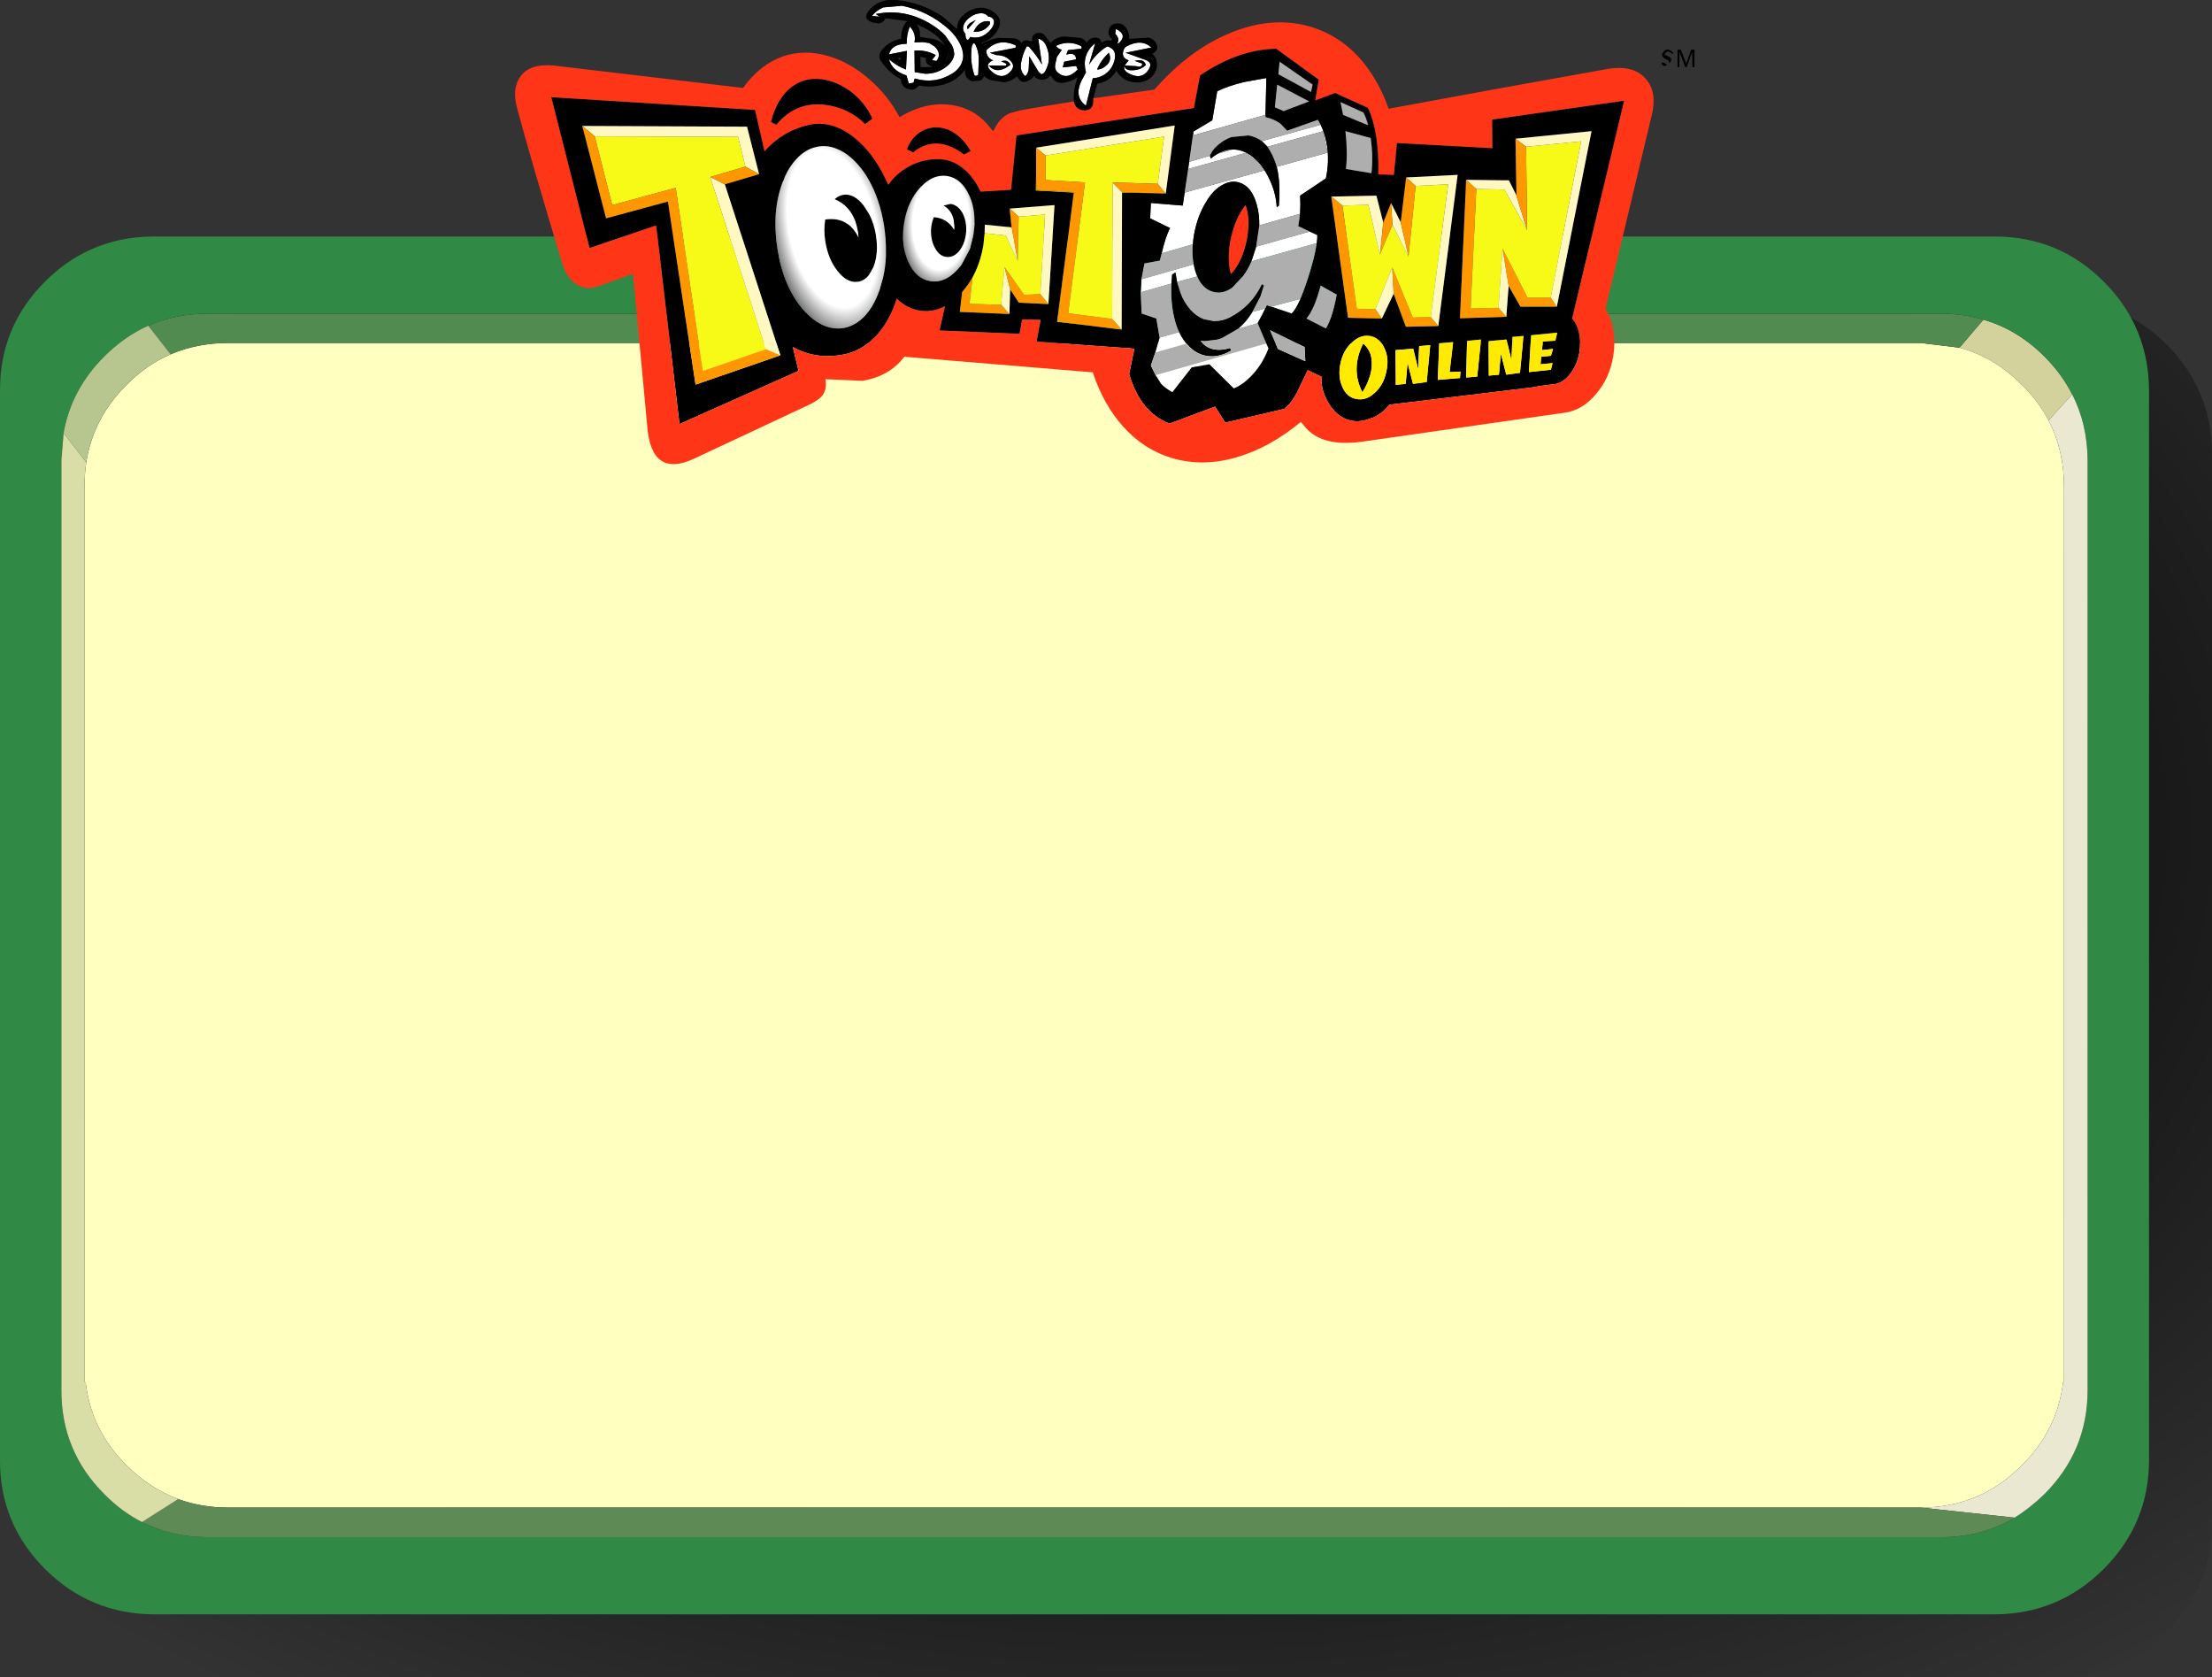 <?xml version="1.0" encoding="UTF-8" standalone="no"?>
<svg xmlns:xlink="http://www.w3.org/1999/xlink" height="266.3px" width="351.25px" xmlns="http://www.w3.org/2000/svg">
  <rect width="100%" height="100%" fill="#333333" stroke="none"/>
  <g transform="matrix(1.0, 0.0, 0.0, 1.0, 170.6, 146.9)">
    <use height="228.75" transform="matrix(1.0, 0.0, 0.0, 1.0, -170.6, -109.35)" width="351.25" xlink:href="#shape0"/>
    <use height="98.3" transform="matrix(0.75, 0.0, 0.0, 0.75, -88.8, -146.925)" width="249.7" xlink:href="#sprite0"/>
  </g>
  <defs>
    <g id="shape0" transform="matrix(1.0, 0.0, 0.0, 1.0, 170.6, 109.35)">
      <path d="M178.35 -85.35 Q180.65 -80.55 180.65 -74.85 L180.65 94.9 Q180.65 105.0 173.45 112.2 166.3 119.35 156.15 119.4 L-136.15 119.4 Q-146.3 119.35 -153.45 112.2 -160.65 105.0 -160.6 94.9 L-160.6 -74.85 Q-160.65 -85.0 -153.45 -92.2 -150.2 -95.45 -146.35 -97.2 -141.7 -99.35 -136.15 -99.35 L156.15 -99.35 Q166.3 -99.35 173.45 -92.2 176.6 -89.05 178.35 -85.35" fill="url(#gradient0)" fill-rule="evenodd" stroke="none"/>
      <path d="M144.35 -96.15 Q149.75 -94.6 154.05 -90.3 156.8 -87.55 158.45 -84.3 L154.7 -80.15 Q153.1 -83.2 150.45 -85.8 146.1 -90.2 140.55 -91.7 L144.35 -96.15" fill="#d3d29c" fill-rule="evenodd" stroke="none"/>
      <path d="M158.45 -84.3 Q156.8 -87.55 154.05 -90.3 149.75 -94.6 144.35 -96.15 141.2 -97.1 137.65 -97.1 L-137.6 -97.1 Q-142.7 -97.1 -147.05 -95.2 -150.85 -93.5 -154.05 -90.3 -159.3 -85.05 -160.5 -78.15 L-160.85 -73.85 -160.85 73.9 Q-160.85 83.5 -154.05 90.3 -151.3 93.1 -148.05 94.75 -143.3 97.15 -137.6 97.15 L137.65 97.15 Q144.1 97.15 149.3 94.05 151.8 92.5 154.05 90.3 160.85 83.5 160.9 73.9 L160.9 -73.85 Q160.85 -79.6 158.45 -84.3 M168.35 -95.35 Q170.65 -90.55 170.65 -84.85 L170.65 84.9 Q170.65 95.0 163.45 102.2 156.3 109.35 146.15 109.4 L-146.15 109.4 Q-156.3 109.35 -163.45 102.2 -170.65 95.0 -170.6 84.9 L-170.6 -84.85 Q-170.65 -95.0 -163.45 -102.2 -160.2 -105.45 -156.35 -107.2 -151.7 -109.35 -146.15 -109.35 L146.15 -109.35 Q156.3 -109.35 163.45 -102.2 166.6 -99.05 168.35 -95.35" fill="#308945" fill-rule="evenodd" stroke="none"/>
      <path d="M140.55 -91.7 Q146.1 -90.2 150.45 -85.8 153.1 -83.2 154.7 -80.15 157.15 -75.4 157.15 -69.65 L157.15 72.55 157.0 72.55 Q156.1 80.15 150.45 85.75 143.8 92.45 134.4 92.45 L-134.35 92.45 Q-138.6 92.45 -142.3 91.1 -146.85 89.4 -150.5 85.75 -156.15 80.15 -157.0 72.55 L-157.15 72.55 -157.15 -69.65 Q-157.2 -71.65 -156.9 -73.5 -155.8 -80.55 -150.5 -85.8 -147.35 -89.0 -143.5 -90.65 -139.3 -92.45 -134.35 -92.45 L134.4 -92.45 140.55 -91.7" fill="#ffffbf" fill-rule="evenodd" stroke="none"/>
      <path d="M154.7 -80.15 L158.45 -84.3 Q160.85 -79.6 160.9 -73.85 L160.9 73.9 Q160.85 83.5 154.05 90.3 151.8 92.5 149.3 94.05 L134.4 92.45 Q143.8 92.45 150.45 85.75 156.1 80.15 157.0 72.55 L157.15 72.55 157.15 -69.65 Q157.15 -75.4 154.7 -80.15" fill="#eae8d0" fill-rule="evenodd" stroke="none"/>
      <path d="M144.35 -96.15 L140.55 -91.7 134.4 -92.45 -134.35 -92.45 Q-139.3 -92.45 -143.5 -90.65 L-147.05 -95.2 Q-142.7 -97.1 -137.6 -97.1 L137.65 -97.1 Q141.2 -97.1 144.35 -96.15" fill="#518b50" fill-rule="evenodd" stroke="none"/>
      <path d="M149.3 94.05 Q144.1 97.15 137.65 97.15 L-137.6 97.15 Q-143.3 97.15 -148.05 94.75 L-142.3 91.1 Q-138.6 92.45 -134.35 92.45 L134.4 92.45 149.3 94.05" fill="#5e8a55" fill-rule="evenodd" stroke="none"/>
      <path d="M-160.5 -78.15 Q-159.3 -85.05 -154.05 -90.3 -150.85 -93.5 -147.05 -95.2 L-143.5 -90.65 Q-147.35 -89.0 -150.5 -85.8 -155.8 -80.55 -156.9 -73.5 L-160.5 -78.15" fill="#b7c68f" fill-rule="evenodd" stroke="none"/>
      <path d="M-148.05 94.75 Q-151.3 93.1 -154.05 90.3 -160.85 83.5 -160.85 73.9 L-160.85 -73.85 -160.5 -78.15 -156.9 -73.5 Q-157.2 -71.65 -157.15 -69.65 L-157.15 72.55 -157.0 72.55 Q-156.15 80.15 -150.5 85.75 -146.85 89.4 -142.3 91.1 L-148.05 94.75" fill="#d9dea6" fill-rule="evenodd" stroke="none"/>
    </g>
    <radialGradient cx="0" cy="0" gradientTransform="matrix(0.012, -0.211, 0.318, 0.018, 5.0, -21.0)" gradientUnits="userSpaceOnUse" id="gradient0" r="819.2" spreadMethod="pad">
      <stop offset="0.294" stop-color="#000000"/>
      <stop offset="1.0" stop-color="#000000" stop-opacity="0.0"/>
    </radialGradient>
    <g id="sprite0" transform="matrix(1.0, 0.0, 0.0, 1.0, 124.8, 49.7)">
      <use height="98.3" transform="matrix(1.0, 0.0, 0.0, 1.0, -124.8, -49.7)" width="249.7" xlink:href="#shape1"/>
    </g>
    <g id="shape1" transform="matrix(1.0, 0.0, 0.0, 1.0, 124.8, 49.7)">
      <path d="M18.7 -21.0 L18.85 -21.85 22.8 -24.2 23.85 -30.35 Q26.2 -31.5 29.55 -32.3 L34.25 -33.15 34.05 -24.9 Q36.1 -24.4 37.3 -23.45 L38.65 -22.0 45.2 -24.3 Q46.6 -21.9 47.1 -18.75 47.6 -15.35 46.85 -11.9 L41.4 -8.25 Q41.6 -4.35 41.0 -1.8 L45.05 0.1 Q45.0 3.2 43.1 9.15 41.1 15.35 39.6 16.7 L35.3 15.25 41.45 13.6 43.05 9.15 Q44.5 4.65 44.9 1.8 L31.1 5.65 32.1 2.55 43.4 -0.65 41.0 -1.8 41.35 -4.4 32.75 -1.95 Q32.8 -4.35 32.2 -6.4 31.15 -10.25 28.45 -11.05 26.6 -11.55 24.75 -10.4 22.9 -9.35 21.45 -6.85 19.95 -4.4 19.2 -1.25 18.05 3.6 19.15 7.5 20.25 11.35 22.95 12.1 24.75 12.6 26.6 11.5 L27.0 11.25 26.55 11.55 Q24.7 12.65 22.95 12.1 20.7 11.5 19.6 8.85 L15.35 10.0 15.0 8.0 14.3 8.45 Q13.8 13.6 14.75 17.55 15.6 21.2 17.55 23.3 19.35 25.35 21.8 25.7 24.3 26.0 26.8 24.55 25.2 25.55 23.35 25.75 21.45 25.95 19.8 25.1 18.3 24.35 17.25 23.1 L10.75 24.95 11.65 21.8 15.75 20.65 Q15.1 19.25 14.7 17.55 13.95 14.35 14.15 10.35 L7.65 12.2 7.8 9.45 18.85 6.3 Q18.45 4.3 18.65 2.05 L12.1 3.95 Q12.85 0.6 13.85 -1.4 L9.65 -3.45 9.8 -6.7 16.55 -6.15 16.95 -8.9 33.85 -13.6 31.95 -15.85 29.9 -17.3 17.7 -13.9 17.9 -15.4 22.3 -16.7 22.5 -16.1 Q25.0 -18.2 27.65 -18.0 29.9 -17.85 32.0 -15.9 33.85 -14.15 35.1 -11.3 36.3 -8.6 36.45 -5.8 L36.9 -6.1 Q37.3 -10.95 36.45 -14.35 L47.2 -17.35 46.3 -21.9 34.5 -18.6 33.3 -19.8 45.7 -23.25 45.15 -24.3 38.65 -22.0 37.25 -23.45 Q36.05 -24.35 34.05 -24.9 L34.05 -25.35 18.7 -21.0 M34.35 14.95 L33.4 16.9 32.4 18.75 34.7 24.1 Q33.5 27.25 31.4 29.55 29.4 31.75 27.35 32.55 L22.2 27.45 18.45 28.1 14.35 33.35 Q12.6 32.35 11.95 31.55 L10.8 29.75 34.2 23.05 32.4 18.75 28.25 19.95 Q30.0 18.5 31.3 16.35 L34.0 15.65 34.35 14.95 M2.4 -43.55 Q4.85 -42.35 3.15 -40.65 L2.6 -40.35 Q3.35 -41.45 2.25 -42.5 L2.4 -43.55 M8.0 -36.2 Q7.85 -35.25 6.8 -35.65 L4.25 -35.8 5.1 -36.9 4.95 -36.95 Q3.5 -37.5 4.0 -39.0 4.15 -39.55 4.65 -39.85 7.85 -41.55 9.9 -39.6 L4.45 -38.5 8.75 -36.95 Q10.35 -36.35 9.2 -34.75 7.95 -33.0 5.85 -33.8 3.8 -34.55 4.2 -35.7 4.4 -34.85 5.5 -34.8 7.45 -34.7 8.75 -35.9 8.4 -37.05 7.1 -36.9 L6.35 -36.8 8.0 -36.2 M2.1 -36.9 Q1.6 -34.9 -0.15 -33.8 -1.25 -33.15 -2.5 -33.1 L-3.95 -27.3 Q-6.8 -29.35 -4.5 -33.3 L-3.95 -34.35 Q-4.9 -38.05 -2.15 -40.4 L-2.0 -40.45 -3.3 -35.95 Q-1.85 -38.35 0.55 -39.85 2.7 -39.25 2.1 -36.9 M27.0 -18.0 Q25.55 -17.95 24.1 -17.15 L27.0 -18.0 M24.85 21.9 L23.75 22.25 21.15 22.55 24.0 22.2 24.85 21.9 M-24.6 -46.1 Q-24.25 -46.2 -23.8 -45.85 -23.3 -45.5 -23.45 -44.7 -23.6 -43.95 -24.35 -43.15 -26.15 -41.25 -28.45 -41.85 -28.85 -40.95 -29.2 -41.35 -29.5 -41.75 -29.45 -42.5 -30.2 -43.3 -29.85 -44.35 -29.5 -45.3 -28.45 -46.05 -27.4 -46.8 -26.35 -46.85 -25.2 -46.95 -24.6 -46.1 M-47.75 -46.15 L-49.25 -46.3 Q-48.3 -47.5 -46.85 -48.1 L-42.9 -48.45 Q-37.2 -47.3 -32.9 -43.4 -31.55 -42.15 -30.7 -40.55 -30.15 -39.6 -30.0 -38.5 -29.85 -37.7 -30.05 -36.95 -30.25 -36.1 -30.8 -35.4 -31.4 -34.6 -32.25 -34.1 -35.95 -31.8 -40.2 -33.05 L-40.45 -32.15 -41.45 -32.0 -41.95 -33.7 Q-45.05 -34.7 -45.65 -37.15 -44.05 -35.7 -42.05 -34.95 L-41.85 -38.9 -45.65 -38.15 Q-45.15 -40.35 -41.9 -40.4 -41.95 -42.3 -41.25 -44.05 -39.85 -42.6 -40.25 -40.7 L-38.45 -40.75 -37.1 -40.55 -35.95 -39.8 Q-34.4 -38.25 -35.6 -36.75 L-36.55 -36.95 -35.75 -38.0 Q-37.85 -39.15 -40.25 -38.95 L-40.2 -34.4 -37.95 -34.05 Q-35.2 -34.05 -33.2 -35.8 -32.45 -36.45 -32.05 -37.35 -31.8 -37.85 -31.85 -38.45 -31.95 -39.4 -32.4 -40.2 L-33.75 -42.15 Q-35.05 -43.5 -36.6 -44.45 -42.2 -47.95 -48.45 -46.7 L-47.7 -46.2 -47.75 -46.15 M-4.95 -39.35 L-7.75 -39.05 -8.1 -38.1 Q-6.05 -38.7 -6.05 -37.1 L-8.55 -36.6 -8.85 -35.4 -6.0 -35.7 -5.7 -34.95 Q-7.95 -32.55 -9.95 -34.35 -10.65 -35.0 -10.45 -36.05 L-10.1 -37.6 -9.05 -39.15 Q-9.85 -39.3 -10.25 -39.9 L-10.3 -39.95 Q-7.7 -41.2 -5.15 -40.0 -4.7 -39.8 -4.95 -39.35 M-0.25 -35.35 Q1.8 -36.6 0.9 -38.5 -0.75 -36.95 -1.6 -34.95 -0.9 -34.95 -0.25 -35.35 M-16.0 -39.75 Q-14.45 -38.05 -13.25 -36.0 L-14.05 -41.5 Q-12.85 -41.15 -12.35 -39.95 -11.1 -37.05 -12.65 -34.45 -12.9 -34.05 -13.4 -33.95 L-14.0 -34.5 -15.95 -37.75 -16.05 -35.4 Q-16.05 -34.2 -16.8 -33.55 -17.95 -34.55 -17.7 -36.25 -17.4 -38.2 -16.45 -39.9 L-16.0 -39.75 M-18.85 -39.55 L-24.3 -38.5 -22.9 -38.0 Q-20.9 -38.0 -19.75 -36.6 -18.9 -35.6 -19.95 -34.5 -21.55 -32.8 -23.5 -34.2 -25.85 -35.95 -23.6 -36.9 L-23.75 -36.95 Q-25.05 -37.55 -25.05 -39.0 -22.45 -41.75 -18.8 -40.05 L-18.85 -39.55 M-26.75 -33.85 Q-27.45 -33.3 -27.65 -34.0 -28.55 -36.85 -28.1 -39.9 L-27.8 -40.55 -27.45 -40.4 Q-26.55 -38.75 -26.65 -36.7 L-26.75 -33.85 M-19.95 -35.95 Q-20.45 -37.15 -21.9 -36.7 L-20.75 -36.15 -20.9 -35.75 -24.55 -35.8 Q-22.8 -33.85 -20.15 -35.8 L-19.95 -35.95 M-27.75 -42.95 Q-25.6 -42.8 -24.4 -44.4 -24.1 -44.75 -24.35 -45.15 -26.4 -45.45 -27.55 -43.3 L-27.75 -42.95 M-28.95 -43.5 L-27.25 -45.45 -28.55 -44.75 Q-29.4 -43.95 -28.95 -43.5" fill="#ffffff" fill-rule="evenodd" stroke="none"/>
      <path d="M35.3 15.25 L39.6 16.7 Q41.1 15.35 43.1 9.15 45.0 3.2 45.05 0.1 L41.0 -1.8 Q41.6 -4.35 41.4 -8.25 L46.85 -11.9 Q47.6 -15.35 47.1 -18.75 46.6 -21.9 45.2 -24.3 L38.65 -22.0 37.3 -23.45 Q36.1 -24.4 34.05 -24.9 L34.25 -33.15 29.55 -32.3 Q26.2 -31.5 23.85 -30.35 L22.8 -24.2 18.85 -21.85 18.7 -21.0 17.9 -15.4 17.7 -13.9 16.95 -8.9 16.55 -6.15 9.8 -6.7 9.65 -3.45 13.85 -1.4 Q12.85 0.6 12.1 3.95 L11.7 5.5 8.45 6.1 7.8 9.45 7.65 12.2 7.85 16.7 10.95 17.75 11.65 21.8 10.75 24.95 9.8 27.7 10.8 29.75 11.95 31.55 Q12.6 32.35 14.35 33.35 L18.45 28.1 22.2 27.45 27.35 32.55 Q29.4 31.75 31.4 29.55 33.5 27.25 34.7 24.1 L32.4 18.75 33.4 16.9 34.35 14.95 35.3 15.25 M33.3 -19.8 L34.5 -18.6 Q35.6 -16.95 36.2 -15.15 L36.45 -14.35 Q37.3 -10.95 36.9 -6.1 L36.45 -5.8 Q36.3 -8.6 35.1 -11.3 33.85 -14.15 32.0 -15.9 29.9 -17.85 27.65 -18.0 25.0 -18.2 22.5 -16.1 L22.3 -16.7 Q22.75 -17.8 23.7 -18.7 25.05 -20.0 26.85 -20.65 L30.45 -21.0 Q32.05 -20.7 33.3 -19.8 M26.8 24.55 Q24.3 26.0 21.8 25.7 19.35 25.35 17.55 23.3 15.6 21.2 14.75 17.55 13.8 13.6 14.3 8.45 L15.0 8.0 15.35 10.0 16.1 12.4 Q16.8 14.3 18.15 15.85 19.35 17.25 21.05 17.9 L23.1 18.3 23.45 18.3 Q25.1 18.25 26.55 17.5 31.05 15.2 33.3 10.5 L33.75 10.75 33.0 13.1 31.3 16.35 Q30.0 18.5 28.25 19.95 L24.85 21.9 24.0 22.2 21.15 22.55 20.25 22.45 20.25 22.4 Q22.35 25.25 26.6 24.0 L26.8 24.55 M27.0 11.25 L26.6 11.5 Q24.75 12.6 22.95 12.1 20.25 11.35 19.15 7.5 18.05 3.6 19.2 -1.25 19.95 -4.4 21.45 -6.85 22.9 -9.35 24.75 -10.4 26.6 -11.55 28.45 -11.05 31.15 -10.25 32.2 -6.4 32.8 -4.35 32.75 -1.95 L32.1 2.55 31.1 5.65 Q30.4 7.35 29.3 8.8 L27.0 11.25 M20.2 -33.7 Q28.4 -39.25 36.35 -39.35 L45.35 -32.8 44.6 -28.4 48.8 -30.0 55.75 -26.85 Q56.55 -25.25 57.15 -22.7 58.1 -18.25 57.95 -12.75 L61.25 -12.65 61.9 -19.4 82.1 -18.3 82.05 -24.35 110.0 -28.35 99.0 17.75 Q100.05 18.95 100.45 20.8 100.85 22.7 100.55 24.8 100.1 27.55 98.55 29.5 97.1 31.4 95.25 31.65 L92.5 32.0 90.45 32.35 60.3 36.0 Q58.85 37.9 56.55 38.85 L56.45 38.85 Q54.25 39.75 52.35 39.4 49.35 38.85 47.45 35.7 45.75 32.9 45.95 30.1 L43.0 28.7 40.75 33.4 Q39.45 35.85 38.0 36.9 L25.55 39.8 23.4 36.4 13.75 40.0 Q7.6 37.65 5.2 29.5 L6.3 24.2 5.1 24.0 5.1 24.05 -14.4 22.65 -13.55 18.05 -17.45 17.95 -18.0 21.0 -34.95 20.3 -33.8 15.15 Q-36.3 16.5 -39.05 16.1 L-39.15 16.1 -39.6 16.0 -39.95 15.9 Q-42.25 15.3 -44.0 13.55 -45.5 18.3 -48.35 21.4 L-49.85 22.8 Q-52.2 24.7 -54.9 25.3 -60.95 26.6 -66.0 23.8 L-64.8 28.85 -90.0 40.1 -94.95 -1.95 -109.05 2.85 -117.15 -29.1 -74.0 -26.4 -72.0 -17.65 Q-68.15 -22.0 -62.55 -23.25 -57.8 -24.25 -53.2 -20.7 -51.4 -19.3 -49.85 -17.4 -47.55 -14.5 -45.8 -10.55 -43.8 -13.35 -40.7 -14.8 -37.75 -16.15 -34.7 -15.95 -32.05 -15.8 -29.8 -13.9 -27.65 -12.1 -26.25 -9.1 L-19.8 -9.5 -18.65 -21.0 18.9 -26.8 20.2 -33.7 M-6.5 -28.2 Q-6.65 -30.1 -6.15 -31.9 L-5.7 -33.35 Q-7.2 -32.25 -9.05 -32.1 -10.05 -32.1 -10.8 -32.8 L-11.45 -33.7 Q-12.2 -32.75 -13.35 -32.8 -14.35 -32.8 -14.95 -33.6 -15.3 -32.9 -16.4 -32.45 -17.25 -32.1 -17.95 -32.65 L-18.55 -33.5 Q-19.7 -32.45 -21.3 -32.25 L-24.3 -32.75 Q-25.0 -33.05 -25.55 -33.6 -25.7 -32.9 -26.35 -32.6 L-28.05 -32.45 Q-29.7 -33.05 -29.55 -34.9 -30.6 -33.45 -32.1 -32.6 -33.5 -31.8 -35.05 -31.55 -37.2 -31.15 -39.35 -31.55 -40.35 -30.2 -41.95 -30.95 -42.8 -31.35 -43.05 -32.3 L-43.15 -32.9 Q-45.65 -34.25 -47.25 -36.6 -48.1 -37.8 -47.25 -38.95 -45.7 -41.0 -43.1 -41.45 -43.15 -43.4 -42.05 -44.95 L-41.7 -45.2 -46.4 -45.8 Q-46.8 -44.85 -47.8 -44.7 L-49.3 -44.95 Q-51.35 -45.8 -49.8 -47.55 -47.6 -50.1 -43.85 -49.65 -38.45 -49.05 -34.0 -45.95 L-31.25 -43.5 Q-31.25 -45.2 -30.0 -46.4 -28.75 -47.6 -27.05 -47.95 -24.9 -48.35 -23.15 -46.85 -21.4 -45.35 -22.65 -43.25 -23.85 -41.3 -26.1 -40.6 L-26.0 -40.45 Q-24.65 -41.2 -22.6 -41.65 L-19.05 -41.55 Q-18.1 -41.35 -17.6 -40.55 -17.25 -41.1 -16.6 -41.15 L-15.3 -40.9 Q-15.6 -42.35 -14.2 -42.7 -13.4 -42.85 -12.75 -42.3 L-11.45 -40.55 Q-10.35 -41.85 -8.45 -41.95 L-5.15 -41.65 Q-4.25 -41.4 -3.8 -40.6 -3.1 -41.75 -1.8 -41.7 -1.2 -41.7 -0.85 -41.2 L-0.65 -40.65 Q0.15 -41.2 1.1 -41.1 L1.35 -41.05 1.6 -41.4 Q0.6 -42.15 0.9 -43.35 1.15 -44.35 2.05 -44.6 3.75 -45.1 4.7 -43.55 5.3 -42.6 5.2 -41.45 L9.35 -41.7 Q10.25 -41.5 10.75 -40.75 11.85 -39.2 10.1 -38.25 10.9 -37.6 11.05 -36.55 11.25 -35.35 10.65 -34.3 9.4 -32.2 6.85 -32.2 3.85 -32.25 2.5 -34.7 1.7 -33.3 0.3 -32.55 -0.6 -32.1 -1.55 -31.95 L-2.4 -28.85 Q-2.15 -26.3 -4.25 -26.3 -6.15 -26.35 -6.5 -28.2 M2.1 -36.9 Q2.7 -39.25 0.55 -39.85 -1.85 -38.35 -3.3 -35.95 L-2.0 -40.45 -2.15 -40.4 Q-4.9 -38.05 -3.95 -34.35 L-4.5 -33.3 Q-6.8 -29.35 -3.95 -27.3 L-2.5 -33.1 Q-1.25 -33.15 -0.15 -33.8 1.6 -34.9 2.1 -36.9 M8.0 -36.2 L6.35 -36.8 7.1 -36.9 Q8.4 -37.05 8.75 -35.9 7.45 -34.7 5.5 -34.8 4.4 -34.85 4.2 -35.7 3.8 -34.55 5.85 -33.8 7.95 -33.0 9.2 -34.75 10.35 -36.35 8.75 -36.95 L4.45 -38.5 9.9 -39.6 Q7.85 -41.55 4.65 -39.85 4.15 -39.55 4.0 -39.0 3.5 -37.5 4.95 -36.95 L5.1 -36.9 4.25 -35.8 6.8 -35.65 Q7.85 -35.25 8.0 -36.2 M2.4 -43.55 L2.25 -42.5 Q3.35 -41.45 2.6 -40.35 L3.15 -40.65 Q4.85 -42.35 2.4 -43.55 M3.7 -8.9 L8.85 -8.8 12.95 -8.7 14.85 -23.1 -14.5 -18.4 -14.5 -12.75 -14.55 -9.35 -6.5 -8.9 -10.05 18.45 -3.25 19.25 3.6 20.1 3.55 20.05 3.6 20.1 3.7 -8.9 M54.8 -25.85 L49.95 -28.05 50.5 -25.35 55.8 -23.15 Q55.4 -24.7 54.8 -25.85 M36.8 -33.95 L43.7 -30.2 44.05 -31.75 37.05 -36.6 36.8 -33.95 M43.3 -28.2 L36.55 -31.75 36.05 -26.95 37.9 -26.15 43.3 -28.2 M51.1 -13.9 L56.5 -13.0 Q56.9 -16.5 56.35 -20.45 L51.0 -21.9 Q51.5 -17.25 51.1 -13.9 M48.0 -8.05 L51.55 17.6 58.7 17.75 61.2 12.5 63.8 19.5 70.65 19.35 74.75 -12.65 63.85 -12.1 62.7 -2.6 60.65 -6.7 59.0 -2.55 57.55 -8.25 48.0 -8.05 M87.2 -8.35 L85.6 -11.5 84.45 -11.5 76.55 -11.6 75.25 17.7 85.05 17.4 85.45 12.05 85.55 10.85 88.05 15.25 95.75 15.25 103.1 -21.9 87.0 -20.3 87.2 -8.35 M122.0 -39.15 L123.15 -36.2 124.2 -39.15 124.9 -39.15 124.9 -35.45 124.45 -35.45 124.4 -38.7 123.25 -35.45 122.95 -35.45 121.7 -38.7 121.7 -35.45 121.3 -35.45 121.3 -39.15 122.0 -39.15 M120.1 -38.3 Q119.2 -39.3 118.6 -38.15 L118.55 -38.05 Q120.8 -37.4 119.5 -36.25 119.65 -36.9 118.85 -37.15 118.15 -37.4 118.0 -38.1 118.9 -40.1 120.5 -38.4 L120.1 -38.3 M119.0 -35.85 Q118.3 -35.4 117.85 -36.3 L118.2 -36.5 119.1 -35.95 119.0 -35.85 M88.7 21.45 L86.35 21.65 86.15 26.6 85.1 22.2 81.3 22.55 81.35 29.85 83.5 29.65 83.9 25.2 85.05 29.65 87.95 29.25 88.7 21.45 M92.6 24.45 L92.8 22.65 95.45 22.45 95.85 20.75 90.3 21.3 89.85 29.1 94.5 28.6 94.85 27.2 92.3 27.45 92.45 25.85 94.5 25.65 94.95 24.2 92.6 24.45 M76.55 30.25 L78.9 30.05 79.7 22.2 76.75 22.5 76.55 30.25 M75.35 29.0 L73.05 29.1 73.8 22.75 70.85 23.0 70.55 30.75 75.25 30.35 75.35 29.0 M56.25 21.45 Q54.2 21.1 52.4 22.8 50.5 24.5 49.95 27.25 49.35 30.05 50.35 32.25 51.3 34.45 53.35 34.8 54.95 35.1 56.45 34.1 L57.25 33.45 Q59.1 31.75 59.65 29.0 60.3 26.25 59.25 24.05 58.3 21.95 56.45 21.5 L56.25 21.45 M42.75 17.75 L46.85 19.85 Q48.2 17.75 49.15 12.7 L45.75 10.8 Q44.4 15.9 42.75 17.75 M36.7 24.2 L42.5 26.8 42.35 23.8 35.0 20.2 36.7 24.2 M54.6 33.4 Q52.05 28.45 54.75 23.05 56.2 24.3 56.5 26.15 56.75 27.95 56.25 29.7 55.7 31.6 54.65 33.25 L54.6 33.4 M68.95 23.4 L66.6 23.6 66.4 28.5 65.35 24.15 61.6 24.45 61.65 31.8 63.75 31.6 64.15 27.15 65.3 31.6 68.2 31.2 68.95 23.4 M26.85 0.3 Q25.8 4.85 26.75 8.35 28.95 6.0 29.95 1.8 31.05 -3.0 29.85 -6.25 27.8 -3.7 26.85 0.3 M-109.45 -23.0 L-110.6 -23.0 -110.1 -21.15 -105.55 -3.45 -92.45 -7.0 -86.6 31.75 -68.65 25.55 -80.4 -10.65 -73.15 -12.8 -75.7 -22.85 -109.45 -23.0 M-47.75 -46.15 L-47.7 -46.2 -48.45 -46.7 Q-42.2 -47.95 -36.6 -44.45 -35.05 -43.5 -33.75 -42.15 L-32.4 -40.2 Q-31.95 -39.4 -31.85 -38.45 -31.8 -37.85 -32.05 -37.35 -32.45 -36.45 -33.2 -35.8 -35.2 -34.05 -37.95 -34.05 L-40.2 -34.4 -40.25 -38.95 Q-37.85 -39.15 -35.75 -38.0 L-36.55 -36.95 -35.6 -36.75 Q-34.4 -38.25 -35.95 -39.8 L-37.1 -40.55 -38.45 -40.75 -40.25 -40.7 Q-39.85 -42.6 -41.25 -44.05 -41.95 -42.3 -41.9 -40.4 -45.15 -40.35 -45.65 -38.15 L-41.85 -38.9 -42.05 -34.95 Q-44.05 -35.7 -45.65 -37.15 -45.05 -34.7 -41.95 -33.7 L-41.45 -32.0 -40.45 -32.15 -40.2 -33.05 Q-35.95 -31.8 -32.25 -34.1 -31.4 -34.6 -30.8 -35.4 -30.25 -36.1 -30.05 -36.95 -29.85 -37.7 -30.0 -38.5 -30.15 -39.6 -30.7 -40.55 -31.55 -42.15 -32.9 -43.4 -37.2 -47.3 -42.9 -48.45 L-46.85 -48.1 Q-48.3 -47.5 -49.25 -46.3 L-47.75 -46.15 M-24.6 -46.1 Q-25.2 -46.95 -26.35 -46.85 -27.4 -46.8 -28.45 -46.05 -29.5 -45.3 -29.85 -44.35 -30.2 -43.3 -29.45 -42.5 -29.5 -41.75 -29.2 -41.35 -28.85 -40.95 -28.45 -41.85 -26.15 -41.25 -24.35 -43.15 -23.6 -43.95 -23.45 -44.7 -23.3 -45.5 -23.8 -45.85 -24.25 -46.2 -24.6 -46.1 M-39.1 -42.75 L-39.05 -41.85 -36.2 -41.4 Q-34.3 -40.85 -33.55 -39.65 -35.1 -42.5 -39.4 -44.35 L-39.8 -44.55 Q-39.2 -43.85 -39.1 -42.75 M-43.25 -36.95 L-43.2 -37.45 -43.85 -37.35 -43.25 -36.95 M-38.95 -35.45 L-36.3 -35.5 Q-36.7 -35.6 -37.05 -35.8 -38.05 -36.3 -37.8 -37.4 L-39.0 -37.65 -38.95 -35.45 M-53.55 -30.15 Q-50.6 -27.8 -49.15 -24.55 L-50.7 -23.4 Q-52.25 -25.0 -54.45 -26.1 -56.9 -27.25 -59.35 -27.5 -65.45 -28.15 -69.5 -23.25 L-70.65 -23.85 Q-69.3 -29.0 -66.2 -31.3 -63.45 -33.35 -59.9 -32.9 -56.6 -32.45 -53.55 -30.15 M-57.15 -7.5 Q-56.3 -8.3 -55.2 -8.45 -53.0 -8.7 -51.0 -6.15 L-49.85 -4.35 Q-48.8 -2.35 -48.4 0.2 -47.8 4.0 -48.95 6.9 L-49.85 8.5 Q-50.85 9.85 -52.35 10.0 -54.55 10.25 -56.55 7.7 -58.55 5.2 -59.15 1.35 -59.5 -0.95 -59.15 -3.2 -54.3 -3.9 -52.1 0.6 L-52.2 -0.5 Q-52.4 -1.7 -52.75 -2.75 -54.0 -6.2 -57.15 -7.5 M-56.45 -18.05 Q-58.75 -19.1 -61.05 -18.55 -63.35 -18.05 -65.2 -16.05 -66.65 -14.55 -67.65 -12.35 L-67.75 -12.1 -68.05 -11.3 -68.1 -11.25 -68.15 -11.15 Q-70.55 -4.8 -69.25 3.1 -68.0 11.05 -63.8 15.9 -61.8 18.15 -59.55 19.2 -57.2 20.2 -54.9 19.7 -52.6 19.15 -50.75 17.2 L-49.85 16.1 Q-48.65 14.45 -47.85 12.25 L-47.65 11.75 -46.9 9.1 Q-46.4 6.9 -46.3 4.6 L-46.3 3.75 Q-46.25 0.95 -46.7 -2.0 -47.6 -7.45 -49.85 -11.45 -50.85 -13.3 -52.2 -14.8 -54.2 -17.1 -56.45 -18.05 M-39.6 -21.3 Q-38.0 -22.55 -36.0 -22.7 -33.95 -22.8 -32.0 -21.65 -29.9 -20.35 -28.35 -17.7 L-29.75 -16.95 Q-32.45 -19.0 -35.05 -19.25 -38.0 -19.5 -40.55 -17.4 L-41.85 -18.05 Q-41.15 -20.05 -39.6 -21.3 M-39.0 -10.0 L-39.05 -9.95 Q-41.7 -7.05 -42.45 -2.45 -43.2 2.15 -41.55 5.75 -39.95 9.35 -36.9 9.85 -33.85 10.35 -31.15 7.4 L-30.55 6.7 -30.3 6.4 -30.25 6.3 -28.55 3.1 -28.35 2.55 -28.4 2.6 -27.85 0.4 -27.75 -0.1 -27.6 -1.4 -27.5 -2.4 -27.55 -2.4 Q-27.45 -5.65 -28.65 -8.3 -30.3 -11.9 -33.3 -12.4 -36.25 -12.85 -38.85 -10.15 L-38.85 -10.2 -39.0 -10.0 M-19.95 -35.95 L-20.15 -35.8 Q-22.8 -33.85 -24.55 -35.8 L-20.9 -35.75 -20.75 -36.15 -21.9 -36.7 Q-20.45 -37.15 -19.95 -35.95 M-26.75 -33.85 L-26.65 -36.7 Q-26.55 -38.75 -27.45 -40.4 L-27.8 -40.55 -28.1 -39.9 Q-28.55 -36.85 -27.65 -34.0 -27.45 -33.3 -26.75 -33.85 M-18.85 -39.55 L-18.8 -40.05 Q-22.45 -41.75 -25.05 -39.0 -25.05 -37.55 -23.75 -36.95 L-23.6 -36.9 Q-25.85 -35.95 -23.5 -34.2 -21.55 -32.8 -19.95 -34.5 -18.9 -35.6 -19.75 -36.6 -20.9 -38.0 -22.9 -38.0 L-24.3 -38.5 -18.85 -39.55 M-16.0 -39.75 L-16.45 -39.9 Q-17.4 -38.2 -17.7 -36.25 -17.95 -34.55 -16.8 -33.55 -16.05 -34.2 -16.05 -35.4 L-15.95 -37.75 -14.0 -34.5 -13.4 -33.95 Q-12.9 -34.05 -12.65 -34.45 -11.1 -37.05 -12.35 -39.95 -12.85 -41.15 -14.05 -41.5 L-13.25 -36.0 Q-14.45 -38.05 -16.0 -39.75 M-0.25 -35.35 Q-0.9 -34.95 -1.6 -34.95 -0.75 -36.95 0.9 -38.5 1.8 -36.6 -0.25 -35.35 M-4.95 -39.35 Q-4.7 -39.8 -5.15 -40.0 -7.7 -41.2 -10.3 -39.95 L-10.25 -39.9 Q-9.85 -39.3 -9.05 -39.15 L-10.1 -37.6 -10.45 -36.05 Q-10.65 -35.0 -9.95 -34.35 -7.95 -32.55 -5.7 -34.95 L-6.0 -35.7 -8.85 -35.4 -8.55 -36.6 -6.05 -37.1 Q-6.05 -38.7 -8.1 -38.1 L-7.75 -39.05 -4.95 -39.35 M-18.6 -38.25 L-18.45 -38.1 -18.45 -38.35 -18.6 -38.25 M-28.95 -43.5 Q-29.4 -43.95 -28.55 -44.75 L-27.25 -45.45 -28.95 -43.5 M-27.75 -42.95 L-27.55 -43.3 Q-26.4 -45.45 -24.35 -45.15 -24.1 -44.75 -24.4 -44.4 -25.6 -42.8 -27.75 -42.95 M-33.15 -38.3 Q-33.2 -37.3 -33.8 -36.55 L-33.35 -37.1 Q-32.95 -38.0 -33.25 -38.9 L-33.15 -38.3 M-34.1 -6.15 L-32.7 -6.5 Q-31.2 -6.4 -30.15 -4.7 -29.2 -3.0 -29.3 -0.7 -29.45 1.65 -30.6 3.25 -31.8 4.85 -33.35 4.75 -34.9 4.65 -35.85 2.95 -36.85 1.25 -36.75 -1.1 -36.65 -2.55 -36.15 -3.7 -33.3 -3.5 -31.85 -1.0 L-31.8 -1.65 -31.95 -3.05 Q-32.35 -5.15 -34.1 -6.15 M-18.9 -5.6 L-20.1 -5.5 -19.7 -1.55 -21.8 -1.75 -25.35 -2.1 -25.4 -0.3 -25.65 2.2 Q-26.3 6.05 -27.95 9.05 -28.9 10.7 -30.15 12.15 L-30.65 16.35 -20.15 16.8 -20.0 11.6 -19.05 13.0 -18.15 14.4 -11.9 14.7 -10.6 -6.25 -18.9 -5.6" fill="#000000" fill-rule="evenodd" stroke="none"/>
      <path d="M18.7 -21.0 L34.05 -25.35 34.05 -24.9 Q36.05 -24.35 37.25 -23.45 L38.65 -22.0 45.15 -24.3 45.7 -23.25 33.3 -19.8 Q32.05 -20.7 30.45 -21.0 L26.85 -20.65 Q25.05 -20.0 23.7 -18.7 22.75 -17.8 22.3 -16.7 L17.9 -15.4 18.7 -21.0 M34.5 -18.6 L46.3 -21.9 47.2 -17.35 36.45 -14.35 36.2 -15.15 Q35.6 -16.95 34.5 -18.6 M17.7 -13.9 L29.9 -17.3 31.95 -15.85 33.85 -13.6 16.95 -8.9 17.7 -13.9 M12.1 3.95 L18.65 2.05 Q18.45 4.3 18.85 6.3 L7.8 9.45 8.45 6.1 11.7 5.5 12.1 3.95 M7.65 12.2 L14.15 10.35 Q13.95 14.35 14.7 17.55 15.1 19.25 15.75 20.65 L11.65 21.8 10.95 17.75 7.85 16.7 7.65 12.2 M10.75 24.95 L17.25 23.1 Q18.3 24.35 19.8 25.1 21.45 25.95 23.35 25.75 25.2 25.55 26.8 24.55 L26.6 24.0 Q22.35 25.25 20.25 22.4 L20.25 22.45 21.15 22.55 23.75 22.25 24.85 21.9 28.25 19.95 32.4 18.75 34.2 23.05 10.8 29.75 9.8 27.7 10.75 24.95 M15.35 10.0 L19.6 8.85 Q20.7 11.5 22.95 12.1 24.7 12.65 26.55 11.55 L27.0 11.25 29.3 8.8 Q30.4 7.35 31.1 5.65 L44.9 1.8 Q44.5 4.65 43.05 9.15 L41.45 13.6 35.3 15.25 34.35 14.95 34.0 15.65 31.3 16.35 33.0 13.1 33.75 10.75 33.3 10.5 Q31.05 15.2 26.55 17.5 25.1 18.25 23.45 18.3 L23.1 18.3 21.05 17.9 Q19.35 17.25 18.15 15.85 16.8 14.3 16.1 12.4 L15.35 10.0 M32.75 -1.95 L41.35 -4.4 41.0 -1.8 43.4 -0.65 32.1 2.55 32.75 -1.95 M27.0 -18.0 L24.1 -17.15 Q25.55 -17.95 27.0 -18.0 M51.1 -13.9 Q51.5 -17.25 51.0 -21.9 L56.35 -20.45 Q56.9 -16.5 56.5 -13.0 L51.1 -13.9 M43.3 -28.2 L37.9 -26.15 36.05 -26.95 36.55 -31.75 43.3 -28.2 M36.8 -33.95 L37.05 -36.6 44.05 -31.75 43.7 -30.2 36.8 -33.95 M54.8 -25.85 Q55.4 -24.7 55.8 -23.15 L50.5 -25.35 49.95 -28.05 54.8 -25.85 M42.75 17.75 Q44.4 15.9 45.75 10.8 L49.15 12.7 Q48.2 17.75 46.85 19.85 L42.75 17.75 M36.7 24.2 L35.0 20.2 42.35 23.8 42.5 26.8 36.7 24.2" fill="#aeaeae" fill-rule="evenodd" stroke="none"/>
      <path d="M20.2 -33.7 L18.9 -26.8 -18.65 -21.0 -19.8 -9.5 -26.25 -9.1 Q-27.65 -12.1 -29.8 -13.9 -32.05 -15.8 -34.7 -15.95 -37.75 -16.15 -40.7 -14.8 -43.8 -13.35 -45.8 -10.55 -47.55 -14.5 -49.85 -17.4 -51.4 -19.3 -53.2 -20.7 -57.8 -24.25 -62.55 -23.25 -68.15 -22.0 -72.0 -17.65 L-74.0 -26.4 -117.15 -29.1 -109.05 2.85 -94.95 -1.95 -90.0 40.1 -64.8 28.85 -66.0 23.8 Q-60.95 26.6 -54.9 25.3 -52.2 24.7 -49.85 22.8 L-48.35 21.4 Q-45.5 18.3 -44.0 13.55 -42.25 15.3 -39.95 15.9 L-39.6 16.0 -39.15 16.1 -39.05 16.1 Q-36.3 16.5 -33.8 15.15 L-34.95 20.3 -18.0 21.0 -17.45 17.95 -13.55 18.05 -14.4 22.65 5.1 24.05 5.1 24.0 6.3 24.2 5.2 29.5 Q7.6 37.65 13.75 40.0 L23.4 36.4 25.55 39.8 38.0 36.9 Q39.45 35.85 40.75 33.4 L43.0 28.7 45.95 30.1 Q45.75 32.9 47.45 35.7 49.35 38.85 52.35 39.4 54.25 39.75 56.45 38.85 L56.55 38.85 Q58.85 37.9 60.3 36.0 L90.45 32.35 92.5 32.0 95.25 31.65 Q97.1 31.4 98.55 29.5 100.1 27.55 100.55 24.8 100.85 22.7 100.45 20.8 100.05 18.95 99.0 17.75 L110.0 -28.35 82.05 -24.35 82.1 -18.3 61.9 -19.4 61.25 -12.65 57.95 -12.75 Q58.1 -18.25 57.15 -22.7 56.55 -25.25 55.75 -26.85 L48.8 -30.0 44.6 -28.4 45.35 -32.8 36.35 -39.35 Q28.4 -39.25 20.2 -33.7 M-2.4 -28.85 L10.55 -30.7 Q18.0 -39.2 26.75 -42.75 35.7 -46.4 43.8 -43.95 49.5 -42.2 53.75 -37.65 57.8 -33.2 60.15 -26.65 L82.2 -30.7 106.65 -35.1 Q112.05 -35.95 114.6 -32.95 117.05 -30.15 115.85 -25.3 L106.2 15.1 106.05 15.65 Q108.6 20.0 107.7 25.7 106.95 30.35 104.05 33.75 101.15 37.2 97.4 37.7 L55.1 43.75 Q45.85 45.2 42.2 40.4 L41.55 39.65 Q34.9 45.15 27.9 47.15 20.65 49.25 14.1 47.25 8.25 45.45 3.95 40.65 -0.25 36.0 -2.5 29.15 L-42.4 25.85 Q-45.15 29.5 -49.85 30.65 L-51.25 30.95 -59.1 30.6 Q-58.75 32.75 -59.75 34.05 -60.35 34.85 -62.1 35.8 L-86.85 47.4 Q-96.05 51.7 -96.85 40.35 L-99.85 8.3 -107.25 10.95 Q-109.8 11.85 -111.85 10.5 -113.85 9.2 -114.75 6.35 -121.5 -16.0 -124.4 -26.85 -125.5 -30.9 -123.7 -33.45 -121.7 -36.25 -116.7 -35.8 L-76.55 -31.05 Q-72.95 -36.05 -68.05 -37.75 -63.6 -39.25 -58.65 -37.85 -54.05 -36.55 -49.95 -33.0 -45.9 -29.55 -43.4 -24.85 -37.95 -28.2 -32.45 -27.45 -27.9 -26.8 -24.9 -23.45 L-23.6 -21.9 -22.7 -23.45 Q-21.6 -25.05 -20.05 -25.7 L-17.85 -26.3 -15.4 -26.75 -6.5 -28.2 Q-6.15 -26.35 -4.25 -26.3 -2.15 -26.3 -2.4 -28.85 M26.85 0.3 Q27.8 -3.7 29.85 -6.25 31.05 -3.0 29.95 1.8 28.95 6.0 26.75 8.35 25.8 4.85 26.85 0.3 M-53.55 -30.15 Q-56.6 -32.45 -59.9 -32.9 -63.45 -33.35 -66.2 -31.3 -69.3 -29.0 -70.65 -23.85 L-69.5 -23.25 Q-65.45 -28.15 -59.35 -27.5 -56.9 -27.25 -54.45 -26.1 -52.25 -25.0 -50.7 -23.4 L-49.15 -24.55 Q-50.6 -27.8 -53.55 -30.15 M-39.6 -21.3 Q-41.15 -20.05 -41.85 -18.05 L-40.55 -17.4 Q-38.0 -19.5 -35.05 -19.25 -32.45 -19.0 -29.75 -16.95 L-28.35 -17.7 Q-29.9 -20.35 -32.0 -21.65 -33.95 -22.8 -36.0 -22.7 -38.0 -22.55 -39.6 -21.3" fill="#ff3517" fill-rule="evenodd" stroke="none"/>
      <path d="M3.7 -8.9 L3.7 -9.0 8.85 -8.8 3.7 -8.9 M1.7 -11.05 L1.6 17.85 -7.7 16.65 -4.15 -11.05 -12.5 -11.55 -12.5 -16.75 12.6 -20.75 11.25 -10.75 1.7 -11.05 M3.3 19.75 L3.55 20.05 3.3 19.75 M57.35 15.8 L53.4 15.7 50.35 -6.15 55.85 -6.3 58.3 4.2 60.95 -2.1 64.35 4.65 65.85 -10.3 72.75 -10.65 69.05 17.45 65.25 17.55 60.9 6.95 57.35 15.8 M87.2 -8.25 L85.6 -11.5 84.45 -11.5 85.6 -11.5 87.2 -8.35 87.2 -8.25 M78.7 -9.65 L84.65 -9.55 89.45 -0.95 89.25 -18.6 100.9 -19.75 94.45 13.35 89.55 13.35 84.25 2.95 83.4 15.5 77.5 15.65 78.7 -9.65 M85.45 12.05 L85.55 10.8 85.55 10.85 85.45 12.05 M-3.25 19.25 L-10.05 18.45 -6.5 -8.9 -14.55 -9.35 -14.5 -12.75 -14.45 -9.45 -6.5 -9.0 -10.0 18.35 -3.25 19.25 M-110.1 -21.15 L-110.6 -23.0 -109.45 -23.0 -110.55 -23.0 -110.1 -21.15 M-71.7 24.25 L-85.05 28.85 -90.8 -9.9 -104.25 -6.25 -107.95 -20.8 -77.6 -20.7 -76.05 -14.4 -83.5 -12.2 -71.7 24.25 M-19.65 -1.5 L-21.8 -1.75 -19.7 -1.55 -20.1 -5.5 -18.9 -5.6 -20.05 -5.5 -19.65 -1.5 M-25.4 -0.3 L-20.9 0.2 -18.4 5.55 -18.2 -3.8 -12.6 -4.25 -13.6 12.6 -17.05 12.75 -21.2 6.85 -21.9 14.85 -28.6 14.65 -27.95 9.05 Q-26.3 6.05 -25.65 2.2 L-25.4 -0.3 M-19.05 13.0 L-20.0 11.6 -20.0 11.55 -19.05 13.0" fill="#f7fa16" fill-rule="evenodd" stroke="none"/>
      <path d="M3.7 -9.0 L3.7 -8.9 3.6 20.1 3.55 20.05 3.3 19.75 1.6 17.85 1.7 -11.05 3.7 -9.0 M12.95 -8.7 L11.25 -10.75 12.6 -20.75 -12.5 -16.75 -14.5 -18.4 14.85 -23.1 12.95 -8.7 M50.35 -6.15 L48.0 -8.05 57.55 -8.25 59.0 -2.55 58.3 4.2 55.85 -6.3 50.35 -6.15 M58.7 17.75 L57.35 15.8 60.9 6.95 61.2 12.5 58.7 17.75 M60.65 -6.7 L62.7 -2.6 64.35 4.65 60.95 -2.1 60.65 -6.7 M63.85 -12.1 L74.75 -12.65 70.65 19.35 69.05 17.45 72.75 -10.65 65.85 -10.3 63.85 -12.1 M84.45 -11.5 L85.6 -11.5 87.2 -8.25 89.45 -0.95 84.65 -9.55 78.7 -9.65 76.55 -11.6 84.45 -11.5 M89.25 -18.6 L87.0 -20.3 103.1 -21.9 95.75 15.25 94.45 13.35 100.9 -19.75 89.25 -18.6 M84.25 2.95 L85.55 10.8 85.45 12.05 85.05 17.4 83.4 15.5 84.25 2.95 M-110.55 -23.0 L-109.45 -23.0 -75.7 -22.85 -73.15 -12.8 -76.05 -14.4 -77.6 -20.7 -107.95 -20.8 -110.55 -23.0 M-80.4 -10.65 L-68.65 25.55 -71.7 24.25 -83.5 -12.2 -80.4 -10.65 M-21.8 -1.75 L-19.65 -1.5 -18.4 5.55 -20.9 0.2 -25.4 -0.3 -25.35 -2.1 -21.8 -1.75 M-20.05 -5.5 L-18.9 -5.6 -10.6 -6.25 -11.9 14.7 -13.6 12.6 -12.6 -4.25 -18.2 -3.8 -20.05 -5.5 M-20.0 11.6 L-20.15 16.8 -21.9 14.85 -21.2 6.85 -20.0 11.55 -20.0 11.6" fill="#fff8c2" fill-rule="evenodd" stroke="none"/>
      <path d="M8.85 -8.8 L3.7 -9.0 1.7 -11.05 11.25 -10.75 12.95 -8.7 8.85 -8.8 M1.6 17.85 L3.3 19.75 3.55 20.05 3.6 20.1 -3.25 19.25 -10.0 18.35 -6.5 -9.0 -14.45 -9.45 -14.5 -12.75 -14.5 -18.4 -12.5 -16.75 -12.5 -11.55 -4.15 -11.05 -7.7 16.65 1.6 17.85 M48.0 -8.05 L50.35 -6.15 53.4 15.7 57.35 15.8 58.7 17.75 51.55 17.6 48.0 -8.05 M58.3 4.2 L59.0 -2.55 60.65 -6.7 60.95 -2.1 58.3 4.2 M62.7 -2.6 L63.85 -12.1 65.85 -10.3 64.35 4.65 62.7 -2.6 M70.65 19.35 L63.8 19.5 61.2 12.5 60.9 6.95 65.25 17.55 69.05 17.45 70.65 19.35 M87.2 -8.25 L87.2 -8.35 87.0 -20.3 89.25 -18.6 89.45 -0.95 87.2 -8.25 M76.55 -11.6 L78.7 -9.65 77.5 15.65 83.4 15.5 85.05 17.4 75.25 17.7 76.55 -11.6 M94.45 13.35 L95.75 15.25 88.05 15.25 85.55 10.85 85.55 10.8 84.25 2.95 89.55 13.35 94.45 13.35 M-110.1 -21.15 L-110.55 -23.0 -107.95 -20.8 -104.25 -6.25 -90.8 -9.9 -85.05 28.85 -71.7 24.25 -68.65 25.55 -86.6 31.75 -92.45 -7.0 -105.55 -3.45 -110.1 -21.15 M-73.15 -12.8 L-80.4 -10.65 -83.5 -12.2 -76.05 -14.4 -73.15 -12.8 M-19.65 -1.5 L-20.05 -5.5 -18.2 -3.8 -18.4 5.55 -19.65 -1.5 M-11.9 14.7 L-18.15 14.4 -19.05 13.0 -20.0 11.55 -21.2 6.85 -17.05 12.75 -13.6 12.6 -11.9 14.7 M-20.15 16.8 L-30.65 16.35 -30.15 12.15 Q-28.9 10.7 -27.95 9.05 L-28.6 14.65 -21.9 14.85 -20.15 16.8" fill="#ff9700" fill-rule="evenodd" stroke="none"/>
      <path d="M88.7 21.45 L87.95 29.25 85.05 29.65 83.9 25.2 83.5 29.65 81.35 29.85 81.3 22.55 85.1 22.2 86.15 26.6 86.35 21.65 88.7 21.45 M75.35 29.0 L75.25 30.35 70.55 30.75 70.85 23.0 73.8 22.75 73.05 29.1 75.35 29.0 M76.55 30.25 L76.75 22.5 79.7 22.2 78.9 30.05 76.55 30.25 M92.6 24.45 L94.95 24.2 94.5 25.65 92.45 25.85 92.3 27.45 94.85 27.2 94.5 28.6 89.85 29.1 90.3 21.3 95.85 20.75 95.45 22.45 92.8 22.65 92.6 24.45 M56.25 21.45 L56.45 21.5 Q58.3 21.95 59.25 24.05 60.3 26.25 59.65 29.0 59.1 31.75 57.25 33.45 L56.45 34.1 Q54.95 35.1 53.35 34.8 51.3 34.45 50.35 32.25 49.35 30.05 49.95 27.25 50.5 24.5 52.4 22.8 54.2 21.1 56.25 21.45 M54.6 33.4 L54.65 33.25 Q55.7 31.6 56.25 29.7 56.75 27.95 56.5 26.15 56.2 24.3 54.75 23.05 52.05 28.45 54.6 33.4 M68.95 23.4 L68.2 31.2 65.3 31.6 64.15 27.15 63.75 31.6 61.65 31.8 61.6 24.45 65.35 24.15 66.4 28.5 66.6 23.6 68.95 23.4" fill="#ffea00" fill-rule="evenodd" stroke="none"/>
      <path d="M-56.45 -18.05 Q-54.2 -17.1 -52.2 -14.8 -50.85 -13.3 -49.85 -11.45 -47.6 -7.45 -46.7 -2.0 -46.25 0.95 -46.3 3.75 L-46.3 4.6 Q-46.4 6.9 -46.9 9.1 L-47.65 11.75 -47.85 12.25 Q-48.65 14.45 -49.85 16.1 L-50.75 17.2 Q-52.6 19.15 -54.9 19.7 -57.2 20.2 -59.55 19.2 -61.8 18.15 -63.8 15.9 -68.0 11.05 -69.25 3.1 -70.55 -4.8 -68.15 -11.15 L-68.1 -11.25 -68.05 -11.3 -67.75 -12.1 -67.65 -12.35 Q-66.65 -14.55 -65.2 -16.05 -63.35 -18.05 -61.05 -18.55 -58.75 -19.1 -56.45 -18.05 M-57.15 -7.5 Q-54.0 -6.2 -52.75 -2.75 -52.4 -1.7 -52.2 -0.5 L-52.1 0.6 Q-54.3 -3.9 -59.15 -3.2 -59.5 -0.95 -59.15 1.35 -58.55 5.2 -56.55 7.7 -54.55 10.25 -52.35 10.0 -50.85 9.85 -49.85 8.5 L-48.95 6.9 Q-47.8 4.0 -48.4 0.2 -48.8 -2.35 -49.85 -4.35 L-51.0 -6.15 Q-53.0 -8.7 -55.2 -8.45 -56.3 -8.3 -57.15 -7.5" fill="url(#gradient1)" fill-rule="evenodd" stroke="none"/>
      <path d="M-39.0 -10.0 L-38.85 -10.2 -38.85 -10.15 Q-36.25 -12.85 -33.3 -12.4 -30.3 -11.9 -28.65 -8.3 -27.45 -5.65 -27.55 -2.4 L-27.5 -2.4 -27.6 -1.4 -27.75 -0.1 -27.85 0.4 -28.4 2.6 -28.35 2.55 -28.55 3.1 -30.25 6.3 -30.3 6.4 -30.55 6.7 -31.15 7.4 Q-33.85 10.35 -36.9 9.85 -39.95 9.35 -41.55 5.75 -43.2 2.15 -42.45 -2.45 -41.7 -7.05 -39.05 -9.95 L-39.0 -10.0 M-34.1 -6.15 Q-32.35 -5.15 -31.95 -3.05 L-31.8 -1.65 -31.85 -1.0 Q-33.3 -3.5 -36.15 -3.7 -36.65 -2.55 -36.75 -1.1 -36.85 1.25 -35.85 2.95 -34.9 4.65 -33.35 4.75 -31.8 4.85 -30.6 3.25 -29.45 1.65 -29.3 -0.7 -29.2 -3.0 -30.15 -4.7 -31.2 -6.4 -32.7 -6.5 L-34.1 -6.15" fill="url(#gradient2)" fill-rule="evenodd" stroke="none"/>
    </g>
    <radialGradient cx="0" cy="0" gradientTransform="matrix(0.018, -0.004, 0.007, 0.033, -57.55, -1.25)" gradientUnits="userSpaceOnUse" id="gradient1" r="819.2" spreadMethod="pad">
      <stop offset="0.612" stop-color="#ffffff"/>
      <stop offset="0.894" stop-color="#606060"/>
    </radialGradient>
    <radialGradient cx="0" cy="0" gradientTransform="matrix(0.012, 6.0E-4, -0.001, 0.02, -34.65, -2.6)" gradientUnits="userSpaceOnUse" id="gradient2" r="819.2" spreadMethod="pad">
      <stop offset="0.612" stop-color="#ffffff"/>
      <stop offset="0.894" stop-color="#606060"/>
    </radialGradient>
  </defs>
</svg>
